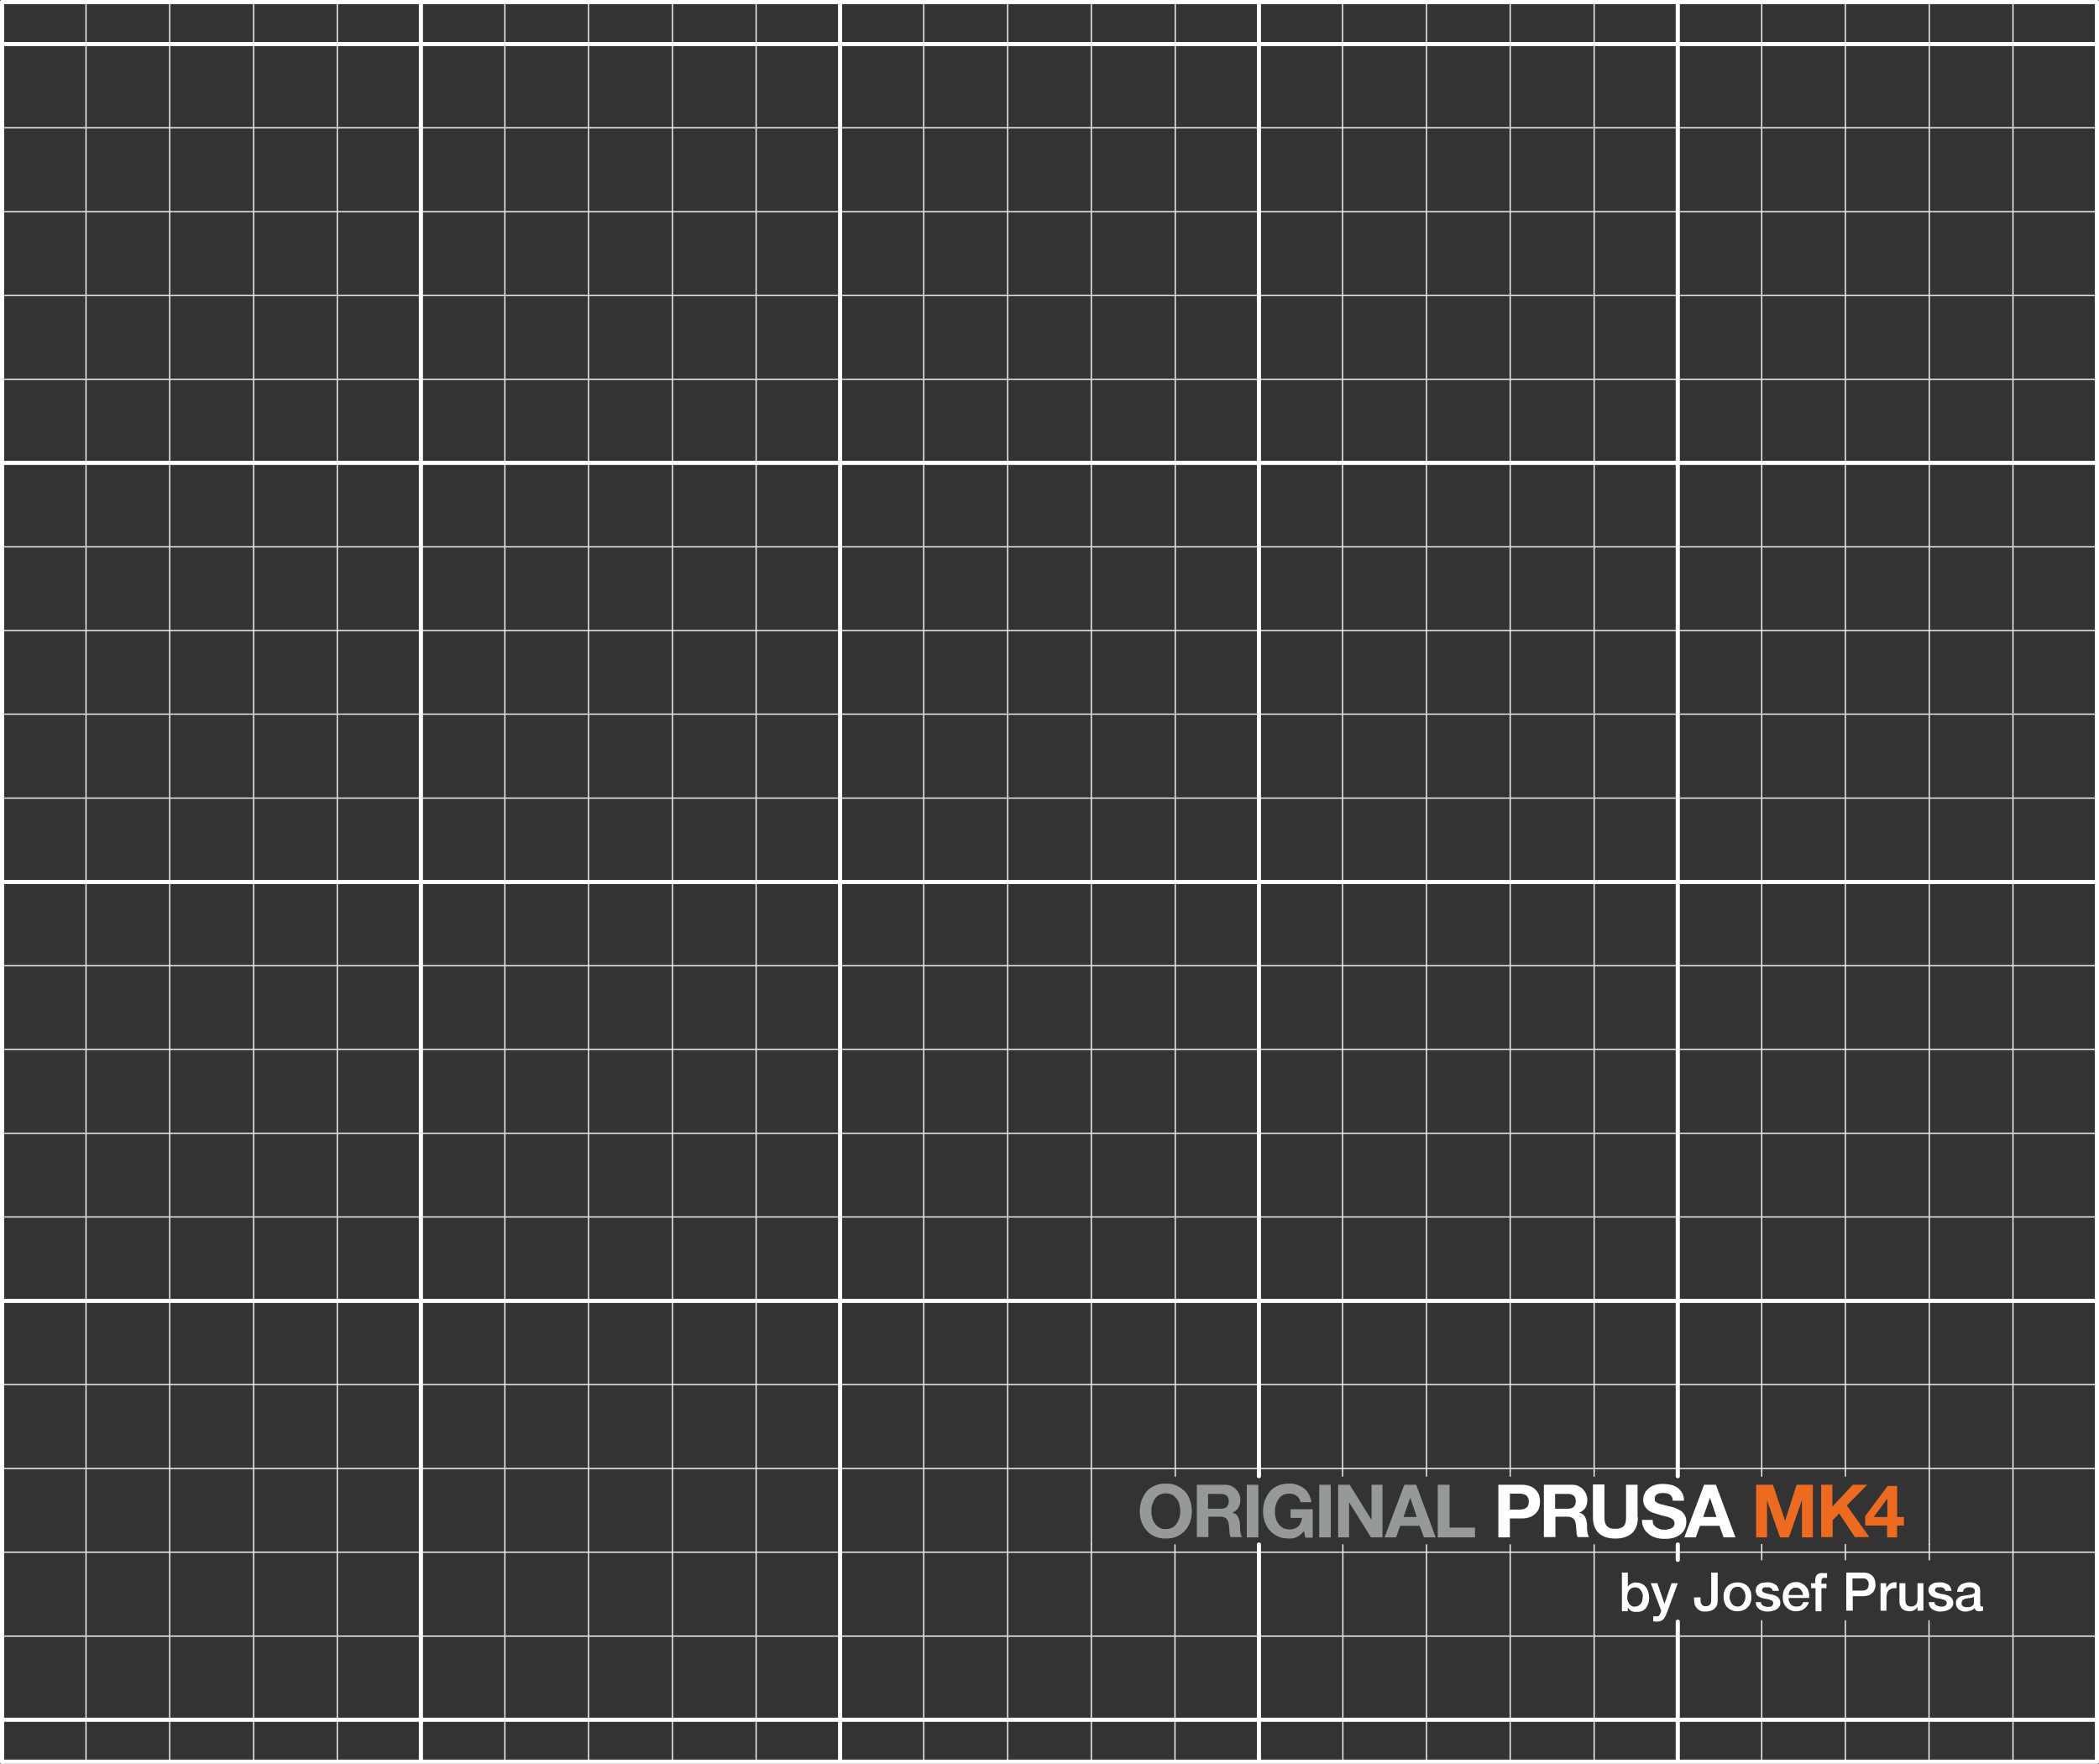 <svg xmlns="http://www.w3.org/2000/svg" id="svg3128" width="710.1" height="596.7" viewBox="0 0 710.1 596.7"><rect x="0" y="0" width="710.1" height="596.7" fill="#333333" stroke="none"/><line id="line2794" x1=".7" x2=".7" y1=".7" y2="596" style="fill:none;stroke:#fff;stroke-linecap:round;stroke-linejoin:round;stroke-width:1.4px"/><line id="line2796" x1="142.4" x2="142.4" y1=".7" y2="595.6" style="fill:none;stroke:#fff;stroke-linecap:round;stroke-linejoin:round;stroke-width:1.4px"/><line id="line2798" x1="284.2" x2="284.2" y1=".7" y2="595.6" style="fill:none;stroke:#fff;stroke-linecap:round;stroke-linejoin:round;stroke-width:1.4px"/><line id="line2800" x1="709.4" x2="709.4" y1="596" y2=".7" style="fill:none;stroke:#fff;stroke-linecap:round;stroke-linejoin:round;stroke-width:1.4px"/><line id="line2802" x1="1.2" x2="709.4" y1="581.8" y2="581.8" style="fill:none;stroke:#fff;stroke-linecap:round;stroke-linejoin:round;stroke-width:1.4px"/><line id="line2804" x1=".7" x2="709.4" y1="596" y2="596" style="fill:none;stroke:#fff;stroke-linecap:round;stroke-linejoin:round;stroke-width:1.4px"/><line id="line2806" x1="1.2" x2="709.4" y1="440.1" y2="440.1" style="fill:none;stroke:#fff;stroke-linecap:round;stroke-linejoin:round;stroke-width:1.4px"/><line id="line2808" x1="1.2" x2="709.4" y1="298.4" y2="298.4" style="fill:none;stroke:#fff;stroke-linecap:round;stroke-linejoin:round;stroke-width:1.4px"/><line id="line2810" x1="1.2" x2="709.4" y1="156.6" y2="156.6" style="fill:none;stroke:#fff;stroke-linecap:round;stroke-linejoin:round;stroke-width:1.4px"/><line id="line2812" x1="1.2" x2="709.4" y1="14.9" y2="14.9" style="fill:none;stroke:#fff;stroke-linecap:round;stroke-linejoin:round;stroke-width:1.4px"/><line id="line2814" x1="709.4" x2=".7" y1=".7" y2=".7" style="fill:none;stroke:#fff;stroke-linecap:round;stroke-linejoin:round;stroke-width:1.4px"/><line id="line2816" x1="425.9" x2="425.9" y1=".7" y2="499.4" style="fill:none;stroke:#fff;stroke-linecap:round;stroke-linejoin:round;stroke-width:1.4px"/><line id="line2818" x1="425.9" x2="425.9" y1="522.5" y2="595.7" style="fill:none;stroke:#fff;stroke-linecap:round;stroke-linejoin:round;stroke-width:1.4px"/><line id="line2820" x1="567.6" x2="567.6" y1=".7" y2="499.4" style="fill:none;stroke:#fff;stroke-linecap:round;stroke-linejoin:round;stroke-width:1.4px"/><line id="line2822" x1="567.6" x2="567.6" y1="522.5" y2="527.7" style="fill:none;stroke:#fff;stroke-linecap:round;stroke-linejoin:round;stroke-width:1.4px"/><line id="line2824" x1="567.6" x2="567.6" y1="548.6" y2="595.4" style="fill:none;stroke:#fff;stroke-linecap:round;stroke-linejoin:round;stroke-width:1.4px"/><line id="line2826" x1="85.8" x2="85.8" y1=".7" y2="595.9" style="fill:none;stroke:#fff;stroke-linecap:round;stroke-linejoin:round;stroke-width:.4px"/><line id="line2828" x1="114.1" x2="114.1" y1=".7" y2="595.9" style="fill:none;stroke:#fff;stroke-linecap:round;stroke-linejoin:round;stroke-width:.4px"/><line id="line2830" x1="170.8" x2="170.8" y1=".7" y2="595.9" style="fill:none;stroke:#fff;stroke-linecap:round;stroke-linejoin:round;stroke-width:.4px"/><line id="line2832" x1="199.1" x2="199.1" y1=".7" y2="595.9" style="fill:none;stroke:#fff;stroke-linecap:round;stroke-linejoin:round;stroke-width:.4px"/><line id="line2834" x1="227.5" x2="227.5" y1=".7" y2="595.9" style="fill:none;stroke:#fff;stroke-linecap:round;stroke-linejoin:round;stroke-width:.4px"/><line id="line2836" x1="255.8" x2="255.8" y1=".7" y2="595.9" style="fill:none;stroke:#fff;stroke-linecap:round;stroke-linejoin:round;stroke-width:.4px"/><line id="line2838" x1="312.5" x2="312.5" y1=".7" y2="595.9" style="fill:none;stroke:#fff;stroke-linecap:round;stroke-linejoin:round;stroke-width:.4px"/><line id="line2840" x1="340.9" x2="340.9" y1=".7" y2="595.9" style="fill:none;stroke:#fff;stroke-linecap:round;stroke-linejoin:round;stroke-width:.4px"/><line id="line2842" x1="681" x2="681" y1=".7" y2="595.9" style="fill:none;stroke:#fff;stroke-linecap:round;stroke-linejoin:round;stroke-width:.4px"/><line id="line2844" x1="29.1" x2="29.1" y1=".7" y2="595.9" style="fill:none;stroke:#fff;stroke-linecap:round;stroke-linejoin:round;stroke-width:.4px"/><line id="line2846" x1="57.4" x2="57.4" y1=".7" y2="595.9" style="fill:none;stroke:#fff;stroke-linecap:round;stroke-linejoin:round;stroke-width:.4px"/><line id="line2848" x1="1.5" x2="709.4" y1="468.4" y2="468.4" style="fill:none;stroke:#fff;stroke-linecap:round;stroke-linejoin:round;stroke-width:.4px"/><line id="line2850" x1="1.5" x2="709.4" y1="496.8" y2="496.8" style="fill:none;stroke:#fff;stroke-linecap:round;stroke-linejoin:round;stroke-width:.4px"/><line id="line2852" x1="1.5" x2="709.4" y1="525.1" y2="525.1" style="fill:none;stroke:#fff;stroke-linecap:round;stroke-linejoin:round;stroke-width:.4px"/><line id="line2854" x1="1.5" x2="709.4" y1="553.5" y2="553.5" style="fill:none;stroke:#fff;stroke-linecap:round;stroke-linejoin:round;stroke-width:.4px"/><line id="line2856" x1="1.5" x2="709.4" y1="411.7" y2="411.7" style="fill:none;stroke:#fff;stroke-linecap:round;stroke-linejoin:round;stroke-width:.4px"/><line id="line2858" x1="1.5" x2="709.4" y1="383.4" y2="383.4" style="fill:none;stroke:#fff;stroke-linecap:round;stroke-linejoin:round;stroke-width:.4px"/><line id="line2860" x1="1.5" x2="709.4" y1="355" y2="355" style="fill:none;stroke:#fff;stroke-linecap:round;stroke-linejoin:round;stroke-width:.4px"/><line id="line2862" x1="1.5" x2="709.4" y1="326.7" y2="326.7" style="fill:none;stroke:#fff;stroke-linecap:round;stroke-linejoin:round;stroke-width:.4px"/><line id="line2864" x1="1.5" x2="709.4" y1="270" y2="270" style="fill:none;stroke:#fff;stroke-linecap:round;stroke-linejoin:round;stroke-width:.4px"/><line id="line2866" x1="1.5" x2="709.4" y1="241.6" y2="241.6" style="fill:none;stroke:#fff;stroke-linecap:round;stroke-linejoin:round;stroke-width:.4px"/><line id="line2868" x1="1.5" x2="709.4" y1="213.3" y2="213.3" style="fill:none;stroke:#fff;stroke-linecap:round;stroke-linejoin:round;stroke-width:.4px"/><line id="line2870" x1="1.5" x2="709.4" y1="185" y2="185" style="fill:none;stroke:#fff;stroke-linecap:round;stroke-linejoin:round;stroke-width:.4px"/><line id="line2872" x1="1.5" x2="709.4" y1="128.3" y2="128.3" style="fill:none;stroke:#fff;stroke-linecap:round;stroke-linejoin:round;stroke-width:.4px"/><line id="line2874" x1="1.5" x2="709.4" y1="99.9" y2="99.9" style="fill:none;stroke:#fff;stroke-linecap:round;stroke-linejoin:round;stroke-width:.4px"/><line id="line2876" x1="1.5" x2="709.4" y1="71.6" y2="71.6" style="fill:none;stroke:#fff;stroke-linecap:round;stroke-linejoin:round;stroke-width:.4px"/><line id="line2878" x1="1.5" x2="709.4" y1="43.2" y2="43.2" style="fill:none;stroke:#fff;stroke-linecap:round;stroke-linejoin:round;stroke-width:.4px"/><line id="line2880" x1="369.2" x2="369.2" y1=".7" y2="522.6" style="fill:none;stroke:#fff;stroke-linecap:round;stroke-linejoin:round;stroke-width:.4px"/><line id="line2882" x1="369.2" x2="369.2" y1="522.6" y2="595.7" style="fill:none;stroke:#fff;stroke-linecap:round;stroke-linejoin:round;stroke-width:.4px"/><line id="line2884" x1="397.6" x2="397.6" y1=".7" y2="499.4" style="fill:none;stroke:#fff;stroke-linecap:round;stroke-linejoin:round;stroke-width:.4px"/><line id="line2886" x1="397.5" x2="397.5" y1="522.6" y2="595.7" style="fill:none;stroke:#fff;stroke-linecap:round;stroke-linejoin:round;stroke-width:.4px"/><line id="line2888" x1="454.2" x2="454.2" y1=".7" y2="499.4" style="fill:none;stroke:#fff;stroke-linecap:round;stroke-linejoin:round;stroke-width:.4px"/><line id="line2890" x1="454.3" x2="454.3" y1="522.6" y2="595.6" style="fill:none;stroke:#fff;stroke-linecap:round;stroke-linejoin:round;stroke-width:.4px"/><line id="line2892" x1="482.6" x2="482.6" y1=".7" y2="499.4" style="fill:none;stroke:#fff;stroke-linecap:round;stroke-linejoin:round;stroke-width:.4px"/><line id="line2894" x1="482.6" x2="482.6" y1="522.6" y2="595.6" style="fill:none;stroke:#fff;stroke-linecap:round;stroke-linejoin:round;stroke-width:.4px"/><line id="line2896" x1="510.9" x2="510.9" y1=".7" y2="499.4" style="fill:none;stroke:#fff;stroke-linecap:round;stroke-linejoin:round;stroke-width:.4px"/><line id="line2898" x1="510.9" x2="510.9" y1="522.6" y2="595.6" style="fill:none;stroke:#fff;stroke-linecap:round;stroke-linejoin:round;stroke-width:.4px"/><line id="line2900" x1="539.3" x2="539.3" y1=".7" y2="499.4" style="fill:none;stroke:#fff;stroke-linecap:round;stroke-linejoin:round;stroke-width:.4px"/><line id="line2902" x1="539.3" x2="539.3" y1="522.6" y2="595.6" style="fill:none;stroke:#fff;stroke-linecap:round;stroke-linejoin:round;stroke-width:.4px"/><line id="line2904" x1="596" x2="596" y1=".7" y2="499.4" style="fill:none;stroke:#fff;stroke-linecap:round;stroke-linejoin:round;stroke-width:.4px"/><line id="line2906" x1="624.3" x2="624.3" y1=".7" y2="499.4" style="fill:none;stroke:#fff;stroke-linecap:round;stroke-linejoin:round;stroke-width:.4px"/><line id="line2908" x1="652.7" x2="652.7" y1=".7" y2="522.5" style="fill:none;stroke:#fff;stroke-linecap:round;stroke-linejoin:round;stroke-width:.4px"/><line id="line2910" x1="652.7" x2="652.7" y1="522.5" y2="527.7" style="fill:none;stroke:#fff;stroke-linecap:round;stroke-linejoin:round;stroke-width:.4px"/><line id="line2912" x1="652.6" x2="652.6" y1="548.3" y2="596" style="fill:none;stroke:#fff;stroke-linecap:round;stroke-linejoin:round;stroke-width:.4px"/><line id="line2914" x1="624.3" x2="624.3" y1="522.5" y2="527.7" style="fill:none;stroke:#fff;stroke-linecap:round;stroke-linejoin:round;stroke-width:.4px"/><line id="line2916" x1="624.3" x2="624.3" y1="548.3" y2="596" style="fill:none;stroke:#fff;stroke-linecap:round;stroke-linejoin:round;stroke-width:.4px"/><line id="line2918" x1="596" x2="596" y1="522.5" y2="527.7" style="fill:none;stroke:#fff;stroke-linecap:round;stroke-linejoin:round;stroke-width:.4px"/><line id="line2920" x1="596" x2="596" y1="548.3" y2="596" style="fill:none;stroke:#fff;stroke-linecap:round;stroke-linejoin:round;stroke-width:.4px"/><path id="path3098" d="m548.6,532h2.1v4.8h0c.1-.2.3-.4.5-.6.2-.2.4-.3.7-.5.2-.1.5-.2.8-.3.3,0,.5-.1.8,0,.7,0,1.3.1,1.9.4.5.2,1,.6,1.4,1.1.4.5.6,1,.8,1.6.2.6.3,1.3.3,1.9,0,.6,0,1.2-.2,1.8-.2.6-.4,1.1-.7,1.6-.7,1-1.8,1.5-3,1.5-.3,0-.6,0-1,0-.3,0-.6-.1-.9-.2-.3-.1-.5-.3-.8-.5-.2-.2-.4-.5-.6-.8h0v1.3h-2v-12.9Zm7.2,8.2c0-.4,0-.8-.2-1.2-.1-.4-.3-.7-.5-1-.2-.3-.5-.6-.8-.7-.3-.2-.7-.3-1.1-.3-.8,0-1.5.3-2,.9-.5.7-.7,1.6-.7,2.4,0,.4,0,.9.2,1.3.1.4.3.7.5,1,.2.3.5.5.8.7.3.2.7.3,1.1.2.4,0,.8,0,1.2-.3.3-.2.6-.4.8-.7.2-.3.4-.7.5-1,0-.4.1-.8.1-1.2Z" style="fill:#fff"/><path id="path3100" d="m558.5,535.6h2.2l2.4,7h0l2.4-7h2.1l-3.6,9.8c-.2.4-.3.8-.5,1.2-.2.4-.4.7-.6,1-.2.3-.5.5-.9.7-.4.2-.9.3-1.3.3-.5,0-1,0-1.4-.1v-1.7h.5c.2,0,.3,0,.5,0,.2,0,.4,0,.6,0,.1,0,.3-.1.4-.3.1-.1.2-.3.3-.4,0-.2.1-.4.2-.5l.2-.7-3.5-9.2Z" style="fill:#fff"/><path id="path3102" d="m581.1,540.8c0,.5,0,1.1-.1,1.6,0,.5-.3,1-.6,1.4-.3.4-.8.8-1.3,1-.7.3-1.5.4-2.2.4-.6,0-1.2,0-1.7-.3-.5-.2-.9-.5-1.2-.9-.3-.4-.6-.8-.7-1.3-.1-.5-.2-1.1-.2-1.6v-.7h2.2v.7c0,.6,0,1.2.4,1.7.3.4.9.7,1.4.6.3,0,.6,0,.9-.2.2-.1.4-.3.6-.5.1-.2.2-.5.3-.8,0-.4,0-.7,0-1.1v-8.8h2.2v8.7Z" style="fill:#fff"/><path id="path3104" d="m587.8,545.1c-.7,0-1.4-.1-2-.4-.6-.2-1.1-.6-1.5-1-.4-.4-.7-1-.9-1.5-.2-.6-.3-1.3-.3-2,0-.7,0-1.4.3-2,.2-.6.5-1.1.9-1.5.4-.4.9-.8,1.5-1,1.3-.5,2.7-.5,4,0,.6.2,1.1.6,1.5,1,.4.4.7,1,.9,1.5.2.6.3,1.3.3,2,0,.7,0,1.4-.3,2-.2.6-.5,1.1-.9,1.5-.4.4-.9.8-1.5,1-.6.3-1.3.4-2,.4Zm0-1.6c.4,0,.8,0,1.2-.3.3-.2.6-.4.8-.8.2-.3.4-.7.5-1.1.1-.4.2-.8.2-1.2,0-.4,0-.8-.2-1.2,0-.4-.3-.7-.5-1-.2-.3-.5-.6-.8-.8-.7-.4-1.6-.4-2.4,0-.3.2-.6.4-.8.8-.2.3-.4.6-.5,1,0,.4-.1.8-.2,1.2,0,.4,0,.8.2,1.2,0,.4.3.7.5,1.1.2.3.5.6.8.8.4.2.8.3,1.2.3h0Z" style="fill:#fff"/><path id="path3106" d="m595.7,541.9c0,.5.3,1,.7,1.3.4.2.9.4,1.4.4.2,0,.4,0,.7,0,.2,0,.5,0,.7-.2.2,0,.4-.2.5-.4.3-.4.2-.9,0-1.3-.2-.2-.4-.3-.7-.4-.3-.1-.7-.2-1-.3l-1.1-.2c-.4,0-.7-.2-1.1-.3-.4-.1-.7-.3-1-.5-.3-.2-.5-.5-.6-.9-.2-.4-.3-.8-.2-1.2,0-.5.1-.9.4-1.3.2-.3.6-.6.9-.8.4-.2.8-.4,1.3-.4.4,0,.9-.1,1.3-.1.5,0,.9,0,1.4.2.4,0,.8.3,1.2.5.4.2.7.5.9.9.2.4.4.9.4,1.3h-2.1c0-.4-.3-.8-.7-1-.4-.2-.8-.3-1.2-.2-.2,0-.3,0-.5,0-.2,0-.4,0-.6.1-.2,0-.3.2-.4.3-.1.1-.2.3-.2.5,0,.2,0,.5.3.6.2.2.4.3.7.4.3.1.7.2,1,.3l1.1.2c.4,0,.7.2,1.1.3.4.1.7.3,1,.5.3.2.5.5.7.8.2.4.3.8.3,1.2,0,.5-.1,1-.4,1.4-.3.4-.6.7-1,.9-.4.2-.9.4-1.3.5-.5.1-1,.2-1.5.2-.5,0-1.1,0-1.6-.2-.5-.1-.9-.3-1.3-.6-.4-.3-.7-.6-.9-1-.2-.4-.3-.9-.3-1.4h2Z" style="fill:#fff"/><path id="path3108" d="m605.1,540.8c0,.3,0,.7.2,1,0,.3.3.6.5.9.2.3.5.5.8.6.4.2.7.2,1.1.2.5,0,1.1,0,1.5-.3.4-.3.7-.7.8-1.2h1.9c0,.5-.3.9-.6,1.3-.3.4-.6.7-1,1-.4.3-.8.5-1.2.6-.5.1-1,.2-1.5.2-.7,0-1.3-.1-1.9-.4-.5-.2-1-.6-1.4-1-.4-.4-.7-1-.9-1.5-.2-.6-.3-1.3-.3-2,0-.6.1-1.3.3-1.9.2-.6.5-1.1.9-1.6.8-1,2-1.5,3.3-1.5.7,0,1.4.1,2,.5.6.3,1.1.7,1.5,1.2.4.5.7,1.1.8,1.7.2.7.2,1.3.1,2h-6.9Zm4.8-1.3c0-.3,0-.6-.2-.9-.1-.3-.3-.6-.5-.8-.2-.2-.4-.4-.7-.5-.3-.1-.6-.2-.9-.2-.3,0-.7,0-1,.2-.3.1-.5.3-.8.5-.2.2-.4.5-.5.8-.1.3-.2.7-.2,1h4.8Z" style="fill:#fff"/><path id="path3110" d="m612.6,535.6h1.5v-.8c0-.5,0-1,.2-1.4.1-.3.3-.6.6-.8.2-.2.5-.3.8-.4.3,0,.7-.1,1,0,.5,0,.9,0,1.4,0v1.6c-.1,0-.3,0-.4,0h-.5c-.3,0-.5,0-.7.2-.2.2-.3.5-.3.8v1h1.7v1.5h-1.7v7.8h-2v-7.8h-1.5v-1.5Z" style="fill:#fff"/><path id="path3112" d="m624.5,532h5.7c.8,0,1.5.1,2.2.4.5.2,1,.6,1.3,1,.3.4.5.8.6,1.3.1.4.2.9.2,1.3,0,.4,0,.9-.2,1.3-.1.5-.3.9-.6,1.3-.4.4-.8.8-1.3,1-.7.3-1.5.4-2.2.4h-3.4v4.9h-2.2v-12.9Zm2.2,6.1h3.3c.3,0,.5,0,.8-.1.3,0,.5-.2.7-.3.2-.2.4-.4.5-.7.1-.3.2-.7.2-1,0-.3,0-.7-.2-1-.2-.5-.7-.9-1.2-1-.3,0-.6,0-.8,0h-3.3v4.2Z" style="fill:#fff"/><path id="path3114" d="m636.2,535.6h1.9v1.8h0c0-.3.2-.5.4-.7.2-.2.4-.5.6-.7.2-.2.5-.4.8-.5.3-.1.6-.2.9-.2h.8v2h-.4c-.1,0-.3,0-.5,0-.7,0-1.3.3-1.8.8-.2.3-.4.6-.5,1-.1.4-.2.9-.2,1.4v4.4h-2v-9.3Z" style="fill:#fff"/><path id="path3116" d="m650.7,544.9h-2v-1.3h0c-.3.5-.7.9-1.1,1.1-.5.3-1,.4-1.5.4-1,0-1.9-.2-2.7-.9-.6-.8-.9-1.8-.8-2.7v-5.9h2v5.7c0,.6.1,1.2.5,1.7.3.3.8.5,1.3.5.4,0,.7,0,1.1-.2.3-.1.5-.3.7-.5.2-.2.3-.5.4-.8,0-.3.1-.7.1-1v-5.4h2v9.3Z" style="fill:#fff"/><path id="path3118" d="m654.4,541.9c0,.5.3,1,.7,1.2.4.2.9.4,1.4.4.2,0,.4,0,.7,0,.2,0,.5,0,.7-.2.2,0,.4-.2.5-.4.1-.2.2-.4.2-.6,0-.2-.1-.5-.3-.7-.2-.2-.4-.3-.7-.4-.3-.1-.7-.2-1-.3l-1.1-.2c-.4,0-.7-.2-1.1-.3-.4-.1-.7-.3-1-.5-.3-.2-.5-.5-.7-.8-.2-.4-.3-.8-.3-1.2,0-.5.1-.9.4-1.3.2-.3.6-.6.9-.8.4-.2.8-.4,1.3-.4.4,0,.9-.1,1.3-.1.5,0,.9,0,1.4.2.4.1.8.3,1.2.5.4.2.7.5.9.9.2.4.4.9.4,1.3h-2.1c0-.4-.3-.8-.7-1-.4-.2-.8-.3-1.2-.2-.2,0-.3,0-.5,0-.2,0-.4,0-.5.1-.2,0-.3.2-.4.3-.1.1-.2.3-.2.5,0,.2,0,.5.3.6.2.2.4.3.7.4.3.1.7.2,1,.3l1.1.2c.4,0,.7.2,1.1.3.4.1.7.3,1,.5.3.2.5.5.7.8.2.4.3.8.3,1.2,0,.5-.1,1-.4,1.4-.3.4-.6.7-1,.9-.4.2-.9.4-1.3.5-.5.1-1,.2-1.5.2-.6,0-1.1,0-1.6-.2-.5-.1-.9-.3-1.3-.6-.4-.3-.7-.6-.9-1-.2-.4-.3-.9-.3-1.4h2.1Z" style="fill:#fff"/><path id="path3120" d="m670,542.8c0,.2,0,.4,0,.5,0,.1.2.2.4.2h.5v1.4h-.3c0,0-.3.2-.3.2h-.4c-.1,0-.2,0-.3,0-.3,0-.7,0-1-.2-.3-.2-.5-.5-.5-.9-.4.4-.9.7-1.5.9-.6.2-1.1.3-1.7.3-.4,0-.8,0-1.2-.2-.4-.1-.7-.3-1-.5-.3-.2-.5-.5-.7-.8-.2-.4-.3-.8-.3-1.2,0-.5,0-1,.3-1.4.2-.3.5-.6.8-.8.4-.2.7-.4,1.2-.4.4,0,.9-.2,1.3-.2.3,0,.7-.1,1.1-.2.3,0,.6,0,.9-.2.2,0,.4-.2.6-.3.2-.2.2-.4.2-.7,0-.2,0-.5-.2-.7-.1-.2-.3-.3-.5-.4-.2,0-.4-.2-.6-.2-.2,0-.4,0-.7,0-.5,0-1,.1-1.4.4-.4.3-.6.7-.6,1.1h-2c0-.5.2-1,.4-1.5.3-.4.6-.7,1-1,.4-.2.9-.4,1.3-.5.5-.1,1-.2,1.5-.2.5,0,.9,0,1.3.2.4,0,.8.2,1.2.5.3.2.6.5.8.8.2.4.3.8.3,1.2v4.8Zm-2.2-2.6c-.3.2-.7.3-1.2.4-.5,0-.9.1-1.4.2-.2,0-.4,0-.6.2-.2,0-.4.1-.5.3-.2.1-.3.3-.4.5,0,.2-.1.4-.1.7,0,.2,0,.4.2.6.1.2.3.3.5.4.2,0,.4.2.6.2.2,0,.4,0,.6,0,.2,0,.5,0,.7,0,.3,0,.5-.2.8-.3.2-.1.4-.3.6-.5.2-.2.2-.5.2-.8v-1.5Z" style="fill:#fff"/><g><path d="m385.6,511.3c0-1.3.2-2.6.6-3.7s1-2.1,1.7-3c.7-.9,1.7-1.5,2.8-2,1.1-.5,2.3-.7,3.7-.7s2.6.2,3.7.7c1.1.5,2,1.2,2.8,2s1.3,1.8,1.7,3,.6,2.4.6,3.7-.2,2.5-.6,3.6-1,2.1-1.7,2.9c-.7.8-1.7,1.5-2.8,2-1.1.5-2.3.7-3.7.7s-2.6-.2-3.7-.7c-1.1-.5-2-1.1-2.8-2-.7-.8-1.3-1.8-1.7-2.9-.4-1.1-.6-2.3-.6-3.6Zm3.9,0c0,.7.1,1.5.3,2.2.2.7.4,1.3.9,1.9.4.6.9,1,1.5,1.4s1.4.5,2.2.5,1.6-.2,2.2-.5,1.1-.8,1.5-1.4c.4-.6.6-1.2.9-1.9.2-.7.3-1.4.3-2.2s-.1-1.5-.3-2.3c-.2-.7-.4-1.4-.9-1.9-.4-.6-.9-1-1.5-1.4-.6-.3-1.4-.5-2.2-.5s-1.6.2-2.2.5c-.6.3-1.1.8-1.5,1.4s-.6,1.2-.9,1.9c-.2.7-.3,1.5-.3,2.3Z" style="fill:#959998"/><path d="m404.8,502.3h9.6c.8,0,1.5.1,2.1.4.6.3,1.2.6,1.6,1.1.4.4.8,1,1.1,1.6.2.6.4,1.2.4,1.9,0,1.1-.2,1.9-.6,2.7-.4.7-1.2,1.4-2.1,1.7h0c.5.2.9.4,1.2.6s.6.6.8,1c.2.4.3.8.4,1.2s.2.9.2,1.3,0,.6,0,1,0,.8.1,1.2c0,.4.1.8.2,1.1.1.4.2.7.4.9h-3.9c-.1-.3-.2-.6-.3-.9,0-.3-.1-.7-.1-1.1s0-.7-.1-1.2c0-.4,0-.7-.1-1.1-.1-.9-.4-1.6-.9-2s-1.1-.6-2.1-.6h-3.9v6.9h-3.9v-17.7Zm3.9,8.1h4.3c.9,0,1.6-.2,2-.6.4-.4.7-1.1.7-1.9s-.2-1.5-.7-1.9-1.1-.6-2-.6h-4.3v5Z" style="fill:#959998"/><path d="m421.8,502.3h3.9v17.8h-3.9v-17.8Z" style="fill:#959998"/><path d="m441,518.1c-.7.9-1.5,1.5-2.3,1.9s-1.7.5-2.6.5c-1.4,0-2.6-.2-3.7-.7-1.1-.5-2-1.1-2.8-2-.7-.8-1.3-1.8-1.7-2.9-.4-1.1-.6-2.3-.6-3.6s.2-2.6.6-3.7,1-2.1,1.7-3c.7-.9,1.7-1.5,2.8-2,1.1-.5,2.3-.7,3.7-.7s1.8.1,2.7.4c.9.3,1.6.7,2.3,1.2s1.3,1.2,1.7,2,.7,1.7.9,2.7h-3.7c-.2-1-.7-1.7-1.4-2.2s-1.5-.7-2.4-.7-1.6.2-2.2.5-1.1.8-1.5,1.4c-.4.6-.6,1.2-.9,1.9-.2.7-.3,1.5-.3,2.3s.1,1.5.3,2.2c.2.7.4,1.3.9,1.9.4.6.9,1,1.5,1.4.6.3,1.4.5,2.2.5,1.3,0,2.3-.3,3-1s1.1-1.6,1.3-2.9h-3.9v-2.9h7.5v9.6h-2.5l-.4-2Z" style="fill:#959998"/><path d="m446.3,502.3h3.9v17.8h-3.9v-17.8Z" style="fill:#959998"/><path d="m452.7,502.3h3.9l7.4,11.9h0v-11.9h3.7v17.8h-3.9l-7.4-11.9h0v11.9h-3.7v-17.8Z" style="fill:#959998"/><path d="m475.1,502.3h4l6.6,17.8h-4l-1.4-3.9h-6.6l-1.4,3.9h-3.9l6.7-17.8Zm-.4,10.9h4.6l-2.2-6.5h0l-2.3,6.5Z" style="fill:#959998"/><path d="m486.5,502.3h3.9v14.5h8.6v3.3h-12.6v-17.8h0Z" style="fill:#959998"/></g><g><path d="m506.9,502.3h8c1.1,0,2.1.2,2.8.5s1.4.7,1.9,1.3c.5.5.9,1.2,1.1,1.8.2.7.3,1.4.3,2.1s-.1,1.4-.3,2.1-.6,1.3-1.1,1.8c-.5.5-1.1,1-1.9,1.3s-1.7.5-2.8.5h-4.1v6.4h-3.9v-17.8Zm3.9,8.4h3c.4,0,.9,0,1.3-.1.4,0,.8-.2,1.1-.4.3-.2.6-.5.7-.8.2-.3.3-.8.3-1.4s-.1-1-.3-1.4c-.2-.3-.4-.6-.7-.8-.3-.2-.7-.3-1.1-.4s-.9-.1-1.3-.1h-3v5.3Z" style="fill:#fff"/><path d="m522.2,502.3h9.6c.8,0,1.5.1,2.1.4.6.3,1.2.6,1.6,1.1.4.4.8,1,1.1,1.6.2.6.4,1.2.4,1.9,0,1.1-.2,1.9-.6,2.7-.4.7-1.2,1.4-2.1,1.7h0c.5.2.9.4,1.2.6s.6.6.8,1c.2.4.3.8.4,1.2s.2.9.2,1.3,0,.6,0,1,0,.8.1,1.2c0,.4.1.8.2,1.1.1.4.2.7.4.9h-3.9c-.1-.3-.2-.6-.3-.9,0-.3-.1-.7-.1-1.1s0-.7-.1-1.2c0-.4,0-.7-.1-1.1-.1-.9-.4-1.6-.9-2s-1.1-.6-2.1-.6h-3.9v6.9h-3.9v-17.7Zm3.9,8.1h4.3c.9,0,1.5-.2,2-.6.4-.4.7-1.1.7-1.9s-.2-1.5-.7-1.9-1.1-.6-2-.6h-4.3v5Z" style="fill:#fff"/><path d="m554.1,513.3c0,2.4-.7,4.2-2,5.4-1.4,1.2-3.2,1.8-5.6,1.8s-4.3-.6-5.6-1.8c-1.3-1.2-2-3-2-5.4v-11.1h3.9v11.1c0,.5,0,1,.1,1.4,0,.5.3.9.5,1.3.3.4.6.6,1.1.9.5.2,1.1.3,1.9.3,1.4,0,2.3-.3,2.9-.9s.8-1.6.8-2.9v-11.1h3.9v11h0Z" style="fill:#fff"/><path d="m559.1,514.2c0,.6.1,1.1.3,1.5.2.4.5.7.9,1s.8.4,1.3.6,1,.2,1.5.2.7,0,1.1-.1.8-.2,1.1-.3.6-.4.9-.7c.2-.3.3-.6.3-1.1s-.2-.9-.5-1.2-.7-.5-1.2-.7c-.5-.2-1.1-.4-1.7-.5s-1.3-.3-1.9-.5c-.7-.2-1.3-.4-1.9-.6-.6-.2-1.2-.5-1.7-.9s-.9-.9-1.2-1.4c-.3-.6-.5-1.3-.5-2.1s.2-1.7.6-2.4.9-1.2,1.5-1.7,1.4-.8,2.1-1,1.6-.3,2.4-.3,1.8.1,2.7.3,1.6.5,2.3,1,1.2,1.1,1.6,1.8.6,1.6.6,2.6h-3.8c0-.5-.1-1-.3-1.3s-.4-.6-.7-.8-.7-.3-1.1-.4-.9-.1-1.3-.1-.6,0-1,.1c-.3,0-.6.2-.9.3-.3.2-.5.4-.6.6s-.2.6-.2.9,0,.6.2.9c.1.2.4.4.8.6s.9.4,1.6.5c.7.2,1.6.4,2.7.7.2,0,.5.1.9.2.3.1.7.2,1.1.4.4.2.8.4,1.2.6.4.2.7.5,1.1.9.3.4.6.8.8,1.3.2.5.3,1.1.3,1.8s-.2,1.6-.5,2.3c-.3.7-.8,1.3-1.4,1.8s-1.4.9-2.3,1.2c-.9.3-2,.4-3.2.4s-1.9-.1-2.9-.4-1.7-.6-2.4-1.2-1.3-1.2-1.7-2c-.4-.8-.6-1.7-.6-2.8h3.8Z" style="fill:#fff"/><path d="m576.5,502.3h4l6.6,17.8h-4l-1.4-3.9h-6.6l-1.4,3.9h-3.9l6.7-17.8Zm-.4,10.9h4.6l-2.2-6.5h0l-2.3,6.5Z" style="fill:#fff"/></g><g><path d="m594.3,502.3h5.5l4.1,12.2h0l3.9-12.2h5.5v17.8h-3.7v-12.6h0l-4.4,12.6h-3l-4.4-12.5h0v12.5h-3.7v-17.8h0Z" style="fill:#ed6b21"/><path d="m616,502.3h3.9v7.4l6.9-7.4h4.9l-6.9,7,7.6,10.7h-4.9l-5.3-8-2.2,2.3v5.7h-3.9v-17.8Z" style="fill:#ed6b21"/><path d="m638.4,516.1h-7.4v-3.2l7.6-10.2h3.2v10.5h2.3v2.9h-2.3v4h-3.4v-4h0Zm0-9h0l-4.5,6.1h4.6v-6.1Z" style="fill:#ed6b21"/></g></svg>